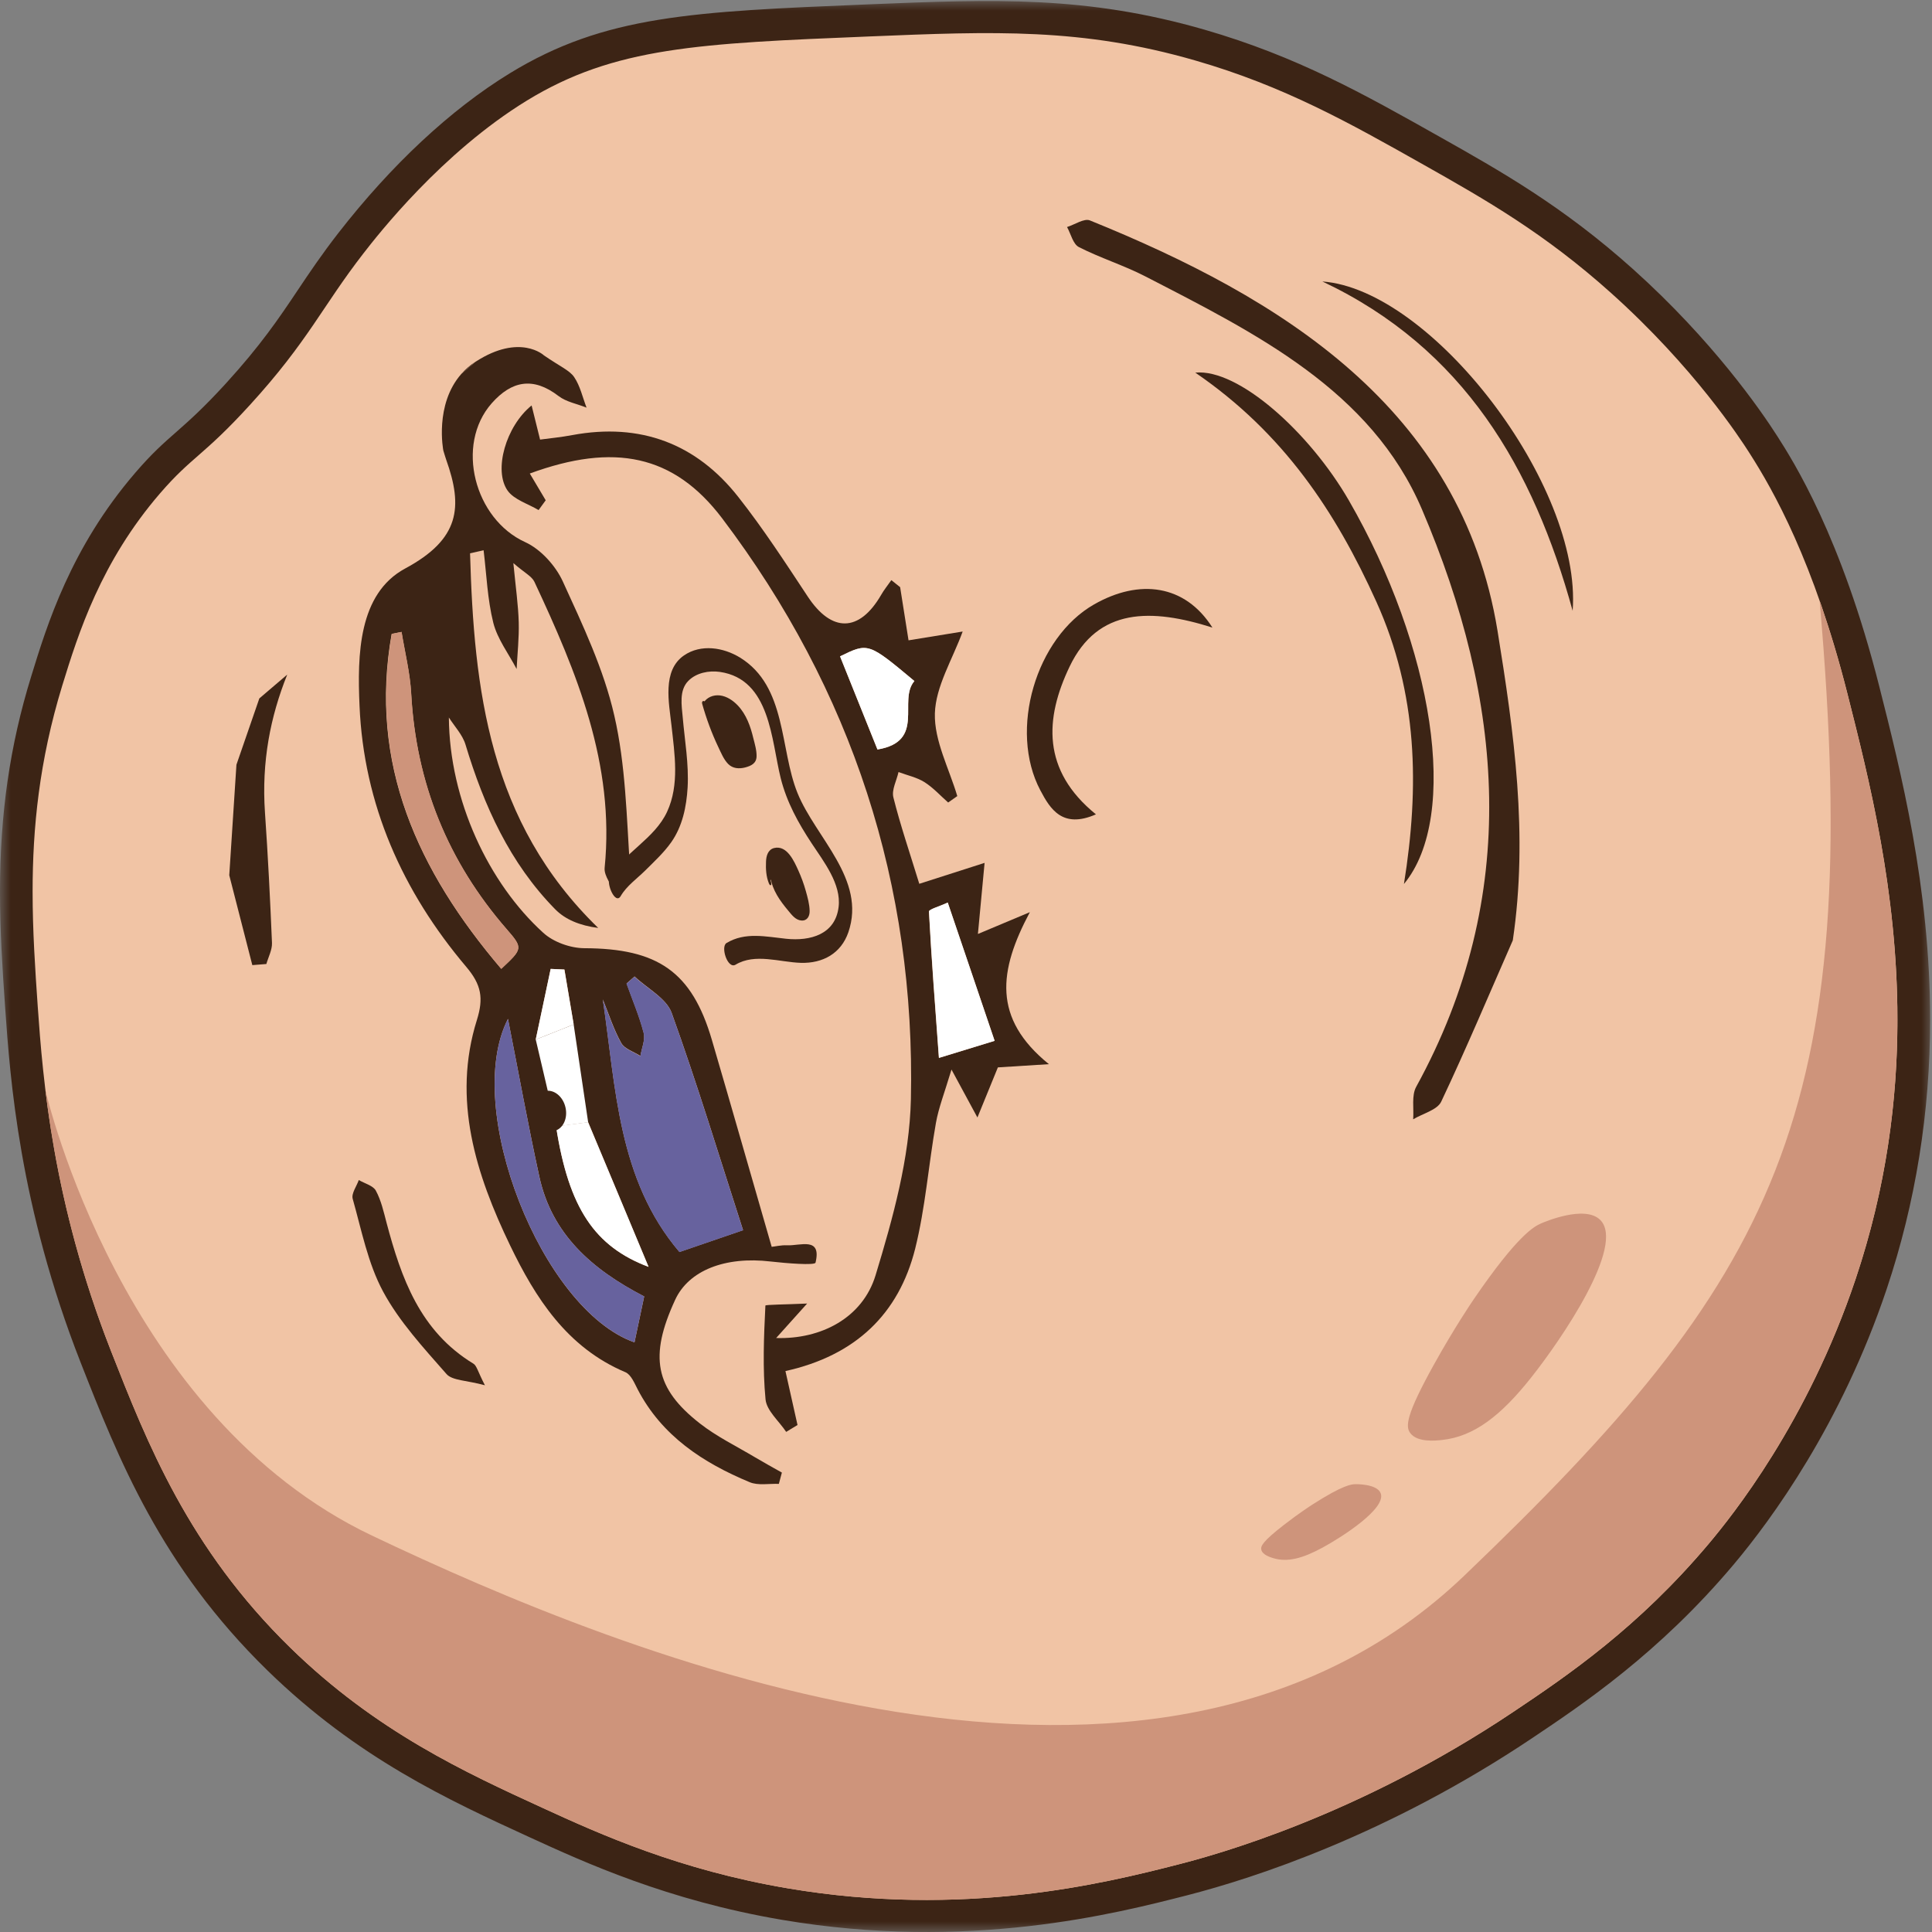 <svg width="90" height="90" viewBox="0 0 90 90" fill="none" xmlns="http://www.w3.org/2000/svg">
<rect x="0" y="0" width="90" height="90" fill="#808080" stroke="none"/>
<g clip-path="url(#clip0_394_15269)">
<mask id="mask0_394_15269" style="mask-type:luminance" maskUnits="userSpaceOnUse" x="0" y="0" width="90" height="90">
<path d="M0 0L0 90H90V0H0Z" fill="white"/>
</mask>
<g mask="url(#mask0_394_15269)">
<path d="M89.151 47.5C89.151 51.738 88.483 55.883 87.165 59.82C85.092 66.004 81.91 70.347 80.193 72.386C76.775 76.453 73.392 78.716 70.92 80.37C64.05 84.971 57.579 86.939 55.115 87.57C51.86 88.407 45.086 90.147 36.564 88.706C31.312 87.817 27.5 86.069 24.982 84.911C21.283 83.216 17.091 81.293 12.997 77.297C8.133 72.55 6.188 67.591 4.468 63.218C1.643 56.022 1.225 50.114 1.001 46.943C0.868 45.054 0.758 43.347 0.758 41.539C0.758 37.992 1.206 34.877 2.17 31.733C2.884 29.403 3.963 25.881 6.876 22.501C7.627 21.631 8.163 21.161 8.729 20.664C9.317 20.149 9.982 19.566 11.068 18.378C12.743 16.545 13.593 15.275 14.497 13.931C15.04 13.124 15.598 12.291 16.346 11.328C18.743 8.247 21.511 5.663 24.143 4.053C28.396 1.447 32.429 1.282 40.46 0.954C46.286 0.715 50.489 0.543 55.897 2.104C60.12 3.325 63.165 5.039 66.689 7.026C69.465 8.591 72.336 10.207 75.56 13.098C79.191 16.351 81.374 19.514 82.149 20.724C82.871 21.852 85.062 25.287 86.801 32.144C87.792 36.057 89.151 41.424 89.151 47.5Z" fill="#F1C4A5"/>
<path d="M1.519 41.537C1.519 38.587 1.823 35.457 2.897 31.947C3.657 29.475 4.701 26.181 7.454 22.984C8.932 21.27 9.467 21.248 11.632 18.876C14.377 15.87 15.004 14.283 16.948 11.781C17.59 10.956 20.575 7.117 24.543 4.686C28.629 2.183 32.582 2.023 40.492 1.698C46.291 1.459 50.396 1.291 55.682 2.818C59.822 4.013 62.844 5.716 66.315 7.673C69.216 9.309 71.951 10.87 75.049 13.648C78.896 17.099 81.042 20.389 81.505 21.117C82.591 22.816 84.501 26.151 86.062 32.32C87.076 36.32 88.39 41.515 88.39 47.497C88.39 51.247 87.873 55.31 86.442 59.582C84.201 66.266 80.666 70.643 79.606 71.906C76.322 75.808 73.044 78.041 70.492 79.748C63.205 84.629 56.537 86.429 54.923 86.843C51.422 87.743 44.886 89.353 36.695 87.964C31.648 87.108 27.972 85.454 25.302 84.229C21.687 82.571 17.533 80.666 13.53 76.76C8.784 72.126 6.854 67.215 5.176 62.943C2.446 55.993 1.994 50.238 1.758 46.885C1.637 45.141 1.519 43.374 1.519 41.537ZM0 41.537C0 43.371 0.11 45.089 0.243 46.986C0.471 50.197 0.892 56.176 3.759 63.477C5.506 67.921 7.481 72.959 12.46 77.817C16.652 81.906 20.909 83.859 24.661 85.581C27.22 86.754 31.086 88.528 36.441 89.435C45.121 90.906 52.002 89.136 55.31 88.288C58.416 87.489 64.633 85.48 71.351 80.984C73.716 79.4 77.294 77.007 80.78 72.858C82.527 70.778 85.773 66.352 87.889 60.049C89.233 56.038 89.913 51.814 89.913 47.497C89.913 41.332 88.542 35.913 87.539 31.958C85.773 24.986 83.533 21.476 82.796 20.322C82.006 19.086 79.773 15.859 76.079 12.543C72.794 9.596 69.885 7.961 67.075 6.377C63.509 4.368 60.425 2.632 56.115 1.384C50.59 -0.21 46.329 -0.038 40.435 0.204C32.271 0.54 28.17 0.708 23.746 3.416C20.996 5.1 18.232 7.677 15.748 10.873C14.985 11.856 14.415 12.703 13.868 13.521C12.983 14.843 12.144 16.087 10.508 17.879C9.448 19.037 8.799 19.605 8.229 20.109C7.641 20.624 7.086 21.11 6.304 22.021C3.292 25.52 2.184 29.128 1.451 31.517C0.459 34.729 0 37.915 0 41.537Z" fill="#3C2415"/>
<path d="M21.492 17.414C21.712 17.224 21.933 17.033 22.157 16.846C21.895 17.015 21.674 17.209 21.492 17.414Z" fill="#3C2415"/>
<path d="M22.167 16.843C22.163 16.846 22.163 16.846 22.159 16.846C21.935 17.033 21.715 17.224 21.495 17.414C20.227 18.848 20.652 20.988 20.652 20.988C20.72 21.204 20.747 21.309 20.785 21.414C21.575 23.624 21.419 25.114 18.878 26.481C16.691 27.658 16.645 30.514 16.748 32.871C16.942 37.472 18.745 41.524 21.719 45.038C22.422 45.867 22.535 46.494 22.216 47.514C21.051 51.226 22.175 54.721 23.766 58.022C24.935 60.446 26.405 62.773 29.135 63.923C29.397 64.035 29.557 64.438 29.709 64.729C30.833 66.884 32.739 68.139 34.923 69.046C35.314 69.211 35.827 69.106 36.282 69.125C36.332 68.949 36.373 68.774 36.423 68.598C36.005 68.363 35.584 68.131 35.17 67.885C34.307 67.37 33.389 66.925 32.602 66.309C30.503 64.67 30.237 63.187 31.448 60.558C32.078 59.18 33.783 58.515 35.903 58.766C36.624 58.848 37.961 58.956 37.991 58.818C38.283 57.597 37.273 58.041 36.666 58.011C36.381 57.996 36.092 58.071 35.948 58.082C35.002 54.811 34.095 51.621 33.161 48.44C32.227 45.258 30.639 44.182 27.218 44.171C26.568 44.167 25.775 43.884 25.304 43.45C22.763 41.143 20.937 37.274 20.91 33.424C21.176 33.842 21.548 34.23 21.685 34.686C22.543 37.528 23.739 40.194 25.862 42.356C26.329 42.834 27.013 43.118 27.867 43.227C22.771 38.282 22.08 32.109 21.897 25.775C22.11 25.731 22.315 25.682 22.528 25.634C22.665 26.761 22.706 27.915 22.98 29.013C23.173 29.771 23.69 30.447 24.066 31.164C24.104 30.44 24.183 29.715 24.165 28.991C24.142 28.192 24.028 27.396 23.914 26.231C24.438 26.687 24.772 26.843 24.894 27.101C26.872 31.325 28.649 35.597 28.167 40.418C28.125 40.814 28.513 41.255 28.703 41.677C28.93 41.262 29.375 40.836 29.348 40.444C29.189 38.062 29.147 35.634 28.615 33.327C28.125 31.179 27.149 29.122 26.223 27.097C25.889 26.362 25.197 25.589 24.468 25.256C22.106 24.185 21.195 20.73 22.904 18.788C23.834 17.735 24.837 17.541 26.018 18.448C26.378 18.725 26.884 18.811 27.324 18.99C27.138 18.508 27.028 17.978 26.743 17.56C26.523 17.246 26.09 17.074 25.338 16.555C25.342 16.555 24.225 15.517 22.167 16.843ZM25.653 45.135C25.866 45.146 26.078 45.157 26.295 45.165C26.432 45.979 26.568 46.797 26.724 47.719C26.223 47.917 25.763 48.1 24.958 48.421L25.653 45.135ZM30.009 60.394L29.557 62.533C25.228 61.01 21.533 51.607 23.663 47.465C24.157 49.967 24.597 52.398 25.125 54.814C25.706 57.485 27.567 59.132 30.009 60.394ZM30.214 59.016C27.723 58.075 26.496 56.301 25.907 52.473C26.454 52.402 27.005 52.331 27.4 52.279C28.38 54.624 29.314 56.857 30.214 59.016ZM31.288 47.181C32.489 50.512 33.518 53.911 34.615 57.305C33.43 57.712 32.648 57.981 31.653 58.321C28.775 54.941 28.695 50.669 28.084 46.558C28.361 47.237 28.585 47.95 28.942 48.589C29.097 48.865 29.526 48.992 29.834 49.19C29.891 48.828 30.07 48.436 29.986 48.111C29.785 47.331 29.462 46.576 29.189 45.814C29.314 45.702 29.435 45.594 29.561 45.486C30.153 46.046 31.042 46.502 31.288 47.181ZM19.152 32.303C19.38 36.475 20.853 40.131 23.614 43.301C24.373 44.175 24.339 44.205 23.348 45.131C19.456 40.56 17.173 35.578 18.244 29.529C18.396 29.499 18.552 29.469 18.704 29.439C18.859 30.395 19.099 31.343 19.152 32.303ZM12.67 43.928C12.586 41.901 12.483 39.869 12.343 37.845C12.18 35.481 12.597 33.375 13.38 31.426L12.081 32.535L11.014 35.623L10.68 40.773C11.037 42.17 11.397 43.563 11.754 44.959C11.975 44.944 12.191 44.926 12.408 44.907C12.502 44.578 12.681 44.25 12.67 43.928Z" fill="#3C2415"/>
<path d="M34.614 57.312C33.429 57.719 32.647 57.985 31.651 58.328C28.773 54.949 28.693 50.676 28.078 46.565C28.355 47.248 28.579 47.958 28.936 48.596C29.092 48.873 29.525 49.003 29.829 49.201C29.886 48.839 30.064 48.45 29.981 48.126C29.779 47.341 29.457 46.591 29.183 45.825C29.308 45.717 29.43 45.609 29.555 45.497C30.148 46.053 31.04 46.505 31.287 47.185C32.487 50.519 33.516 53.914 34.614 57.312Z" fill="#67629E"/>
<path d="M23.663 47.463C24.157 49.961 24.598 52.396 25.122 54.812C25.703 57.486 27.567 59.129 30.009 60.391C29.861 61.086 29.709 61.803 29.557 62.531C25.232 61.008 21.533 51.612 23.663 47.463Z" fill="#67629E"/>
<path d="M18.709 29.437C18.865 30.393 19.104 31.341 19.157 32.301C19.385 36.469 20.855 40.129 23.619 43.299C24.379 44.173 24.345 44.203 23.354 45.133C19.465 40.562 17.179 35.58 18.254 29.527C18.402 29.497 18.554 29.467 18.709 29.437Z" fill="#CE947B"/>
<path d="M30.212 59.016C27.718 58.075 26.495 56.301 25.902 52.473C26.453 52.402 27 52.331 27.395 52.279C28.378 54.62 29.312 56.857 30.212 59.016Z" fill="white"/>
<path d="M26.29 45.165C26.427 45.98 26.563 46.797 26.723 47.72C26.222 47.918 25.762 48.101 24.957 48.422C25.227 47.156 25.439 46.144 25.652 45.136C25.865 45.147 26.077 45.154 26.29 45.165Z" fill="white"/>
<path d="M25.159 20.478C25.018 19.907 24.904 19.44 24.764 18.887C23.567 19.855 22.983 21.901 23.643 22.85C23.939 23.275 24.596 23.466 25.09 23.761C25.2 23.611 25.31 23.458 25.421 23.305C25.174 22.891 24.931 22.48 24.68 22.058C28.603 20.62 31.386 21.173 33.638 24.142C39.703 32.16 42.65 41.242 42.433 51.205C42.372 53.954 41.598 56.74 40.789 59.402C40.185 61.393 38.248 62.397 36.156 62.33C36.562 61.878 36.9 61.501 37.599 60.724C36.623 60.769 35.662 60.773 35.655 60.818C35.583 62.274 35.522 63.742 35.662 65.191C35.715 65.717 36.289 66.199 36.623 66.703C36.798 66.595 36.976 66.49 37.151 66.382C36.965 65.56 36.782 64.739 36.589 63.869C39.851 63.148 41.867 61.21 42.631 58.174C43.109 56.262 43.253 54.264 43.599 52.311C43.724 51.605 43.994 50.921 44.324 49.824C44.848 50.791 45.084 51.228 45.532 52.057C45.972 50.977 46.242 50.316 46.485 49.723C47.191 49.678 47.788 49.641 48.862 49.573C46.223 47.433 46.523 45.219 47.974 42.493C46.899 42.945 46.367 43.169 45.555 43.508C45.669 42.321 45.76 41.309 45.866 40.196C44.723 40.566 43.8 40.857 42.824 41.171C42.38 39.722 41.943 38.448 41.617 37.145C41.529 36.794 41.769 36.361 41.856 35.965C42.262 36.118 42.703 36.208 43.06 36.432C43.47 36.689 43.804 37.063 44.169 37.384C44.309 37.283 44.45 37.186 44.594 37.085C44.214 35.801 43.516 34.508 43.55 33.235C43.588 31.973 44.362 30.737 44.845 29.419C43.876 29.575 43.102 29.702 42.323 29.829C42.194 29 42.061 28.179 41.932 27.353C41.795 27.241 41.662 27.133 41.522 27.025C41.362 27.256 41.18 27.477 41.043 27.719C40.026 29.467 38.738 29.474 37.626 27.787C36.589 26.218 35.56 24.631 34.394 23.152C32.438 20.665 29.833 19.679 26.655 20.269C26.146 20.366 25.626 20.415 25.159 20.478ZM46.333 48.486C45.274 48.808 44.617 49.013 43.736 49.282C43.561 46.907 43.39 44.685 43.272 42.463C43.269 42.358 43.751 42.231 44.146 42.045C44.871 44.166 45.559 46.205 46.333 48.486ZM42.596 31.726C41.81 32.634 43.151 34.535 40.876 34.916C40.291 33.463 39.714 32.018 39.133 30.576C40.447 29.934 40.447 29.934 42.596 31.726Z" fill="#3C2415"/>
<path d="M70.472 43.805C69.37 46.315 68.307 48.843 67.137 51.319C66.955 51.707 66.279 51.872 65.831 52.141C65.869 51.633 65.748 51.039 65.972 50.628C70.874 41.699 70.043 32.621 66.237 23.721C63.868 18.176 58.491 15.524 53.349 12.873C52.35 12.358 51.26 12.021 50.258 11.51C49.984 11.368 49.886 10.898 49.707 10.576C50.064 10.464 50.501 10.162 50.767 10.266C59.653 13.863 68.068 19.009 69.761 29.387C70.528 34.129 71.201 38.88 70.472 43.805Z" fill="#3C2415"/>
<path d="M65.401 41.18C66.126 36.661 66.051 32.314 64.114 28.027C62.223 23.844 59.792 20.17 55.68 17.358C57.685 17.163 60.992 20.125 62.834 23.31C66.768 30.126 68.029 38.005 65.401 41.18Z" fill="#3C2415"/>
<path d="M51.053 37.936C49.492 38.619 48.922 37.686 48.463 36.816C46.978 34.015 48.258 29.694 50.973 28.152C53.08 26.953 55.207 27.226 56.479 29.235C53.639 28.335 51.144 28.294 49.826 31.053C48.672 33.466 48.52 35.882 51.053 37.936Z" fill="#3C2415"/>
<path d="M61.602 13.112C66.705 13.489 73.704 22.62 73.26 28.453C71.433 21.813 68.198 16.227 61.602 13.112Z" fill="#3C2415"/>
<path d="M22.589 64.531C21.727 64.296 21.07 64.315 20.8 64.008C19.733 62.791 18.602 61.57 17.846 60.166C17.136 58.847 16.843 57.305 16.43 55.845C16.361 55.599 16.612 55.262 16.714 54.971C16.988 55.132 17.379 55.229 17.508 55.464C17.755 55.92 17.873 56.45 18.006 56.958C18.693 59.538 19.559 62.007 22.05 63.523C22.209 63.616 22.259 63.896 22.589 64.531Z" fill="#3C2415"/>
<path d="M46.334 48.486C45.275 48.811 44.622 49.013 43.741 49.281C43.57 46.906 43.395 44.684 43.277 42.462C43.274 42.358 43.752 42.231 44.151 42.044C44.872 44.169 45.56 46.204 46.334 48.486Z" fill="white"/>
<path d="M42.596 31.725C41.81 32.629 43.151 34.533 40.876 34.914C40.291 33.461 39.714 32.016 39.133 30.575C40.45 29.932 40.45 29.932 42.596 31.725Z" fill="white"/>
<path d="M84.765 27.99C85.206 29.248 85.646 30.686 86.06 32.322C87.708 38.831 90.158 48.495 86.44 59.583C84.199 66.268 80.664 70.644 79.604 71.907C76.32 75.809 73.042 78.042 70.49 79.749C63.203 84.63 56.535 86.43 54.921 86.844C51.42 87.744 44.884 89.354 36.693 87.965C31.646 87.11 27.97 85.455 25.301 84.23C21.685 82.572 17.531 80.668 13.528 76.761C8.782 72.127 6.853 67.216 5.174 62.944C3.313 58.205 2.508 54.019 2.113 50.773C2.185 51.087 5.679 65.991 17.326 71.533C29.098 77.135 53.782 87.218 68.212 73.4C82.642 59.583 86.888 52.039 84.765 27.99Z" fill="#CE947B"/>
<path d="M67.177 67.079C68.662 66.922 69.923 65.947 71.335 64.162C72.755 62.37 75.721 58.016 74.548 56.832C73.834 56.111 71.935 56.929 71.787 56.992C71.476 57.13 70.712 57.511 68.658 60.517C68.563 60.656 67.758 61.84 66.805 63.554C65.487 65.925 65.472 66.455 65.692 66.754C66.023 67.202 66.862 67.113 67.177 67.079Z" fill="#CE947B"/>
<path d="M59.322 72.587C59.979 72.785 60.689 72.595 61.616 72.09C62.546 71.583 64.597 70.264 64.316 69.558C64.145 69.125 63.192 69.136 63.12 69.14C62.964 69.144 62.569 69.17 61.153 70.078C61.088 70.119 60.53 70.477 59.812 71.034C58.821 71.803 58.718 72.027 58.756 72.191C58.81 72.434 59.182 72.546 59.322 72.587Z" fill="#CE947B"/>
<path d="M27.399 52.282L26.723 47.723L24.957 48.425L25.906 52.477L27.399 52.282Z" fill="white"/>
<path d="M26.345 51.599C26.233 51.084 25.811 50.738 25.402 50.824C24.994 50.911 24.755 51.397 24.868 51.912C24.98 52.426 25.402 52.773 25.81 52.686C26.218 52.6 26.458 52.113 26.345 51.599Z" fill="#3C2415"/>
<path d="M28.656 41.311C28.721 41.192 28.801 41.076 28.888 40.972C28.987 40.856 29.101 40.755 29.215 40.65C29.515 40.374 29.807 40.09 30.092 39.803C30.327 39.56 30.559 39.313 30.787 39.067C31.596 38.208 31.774 36.905 31.736 35.781C31.698 34.619 31.455 33.473 31.455 32.311C31.455 32.102 31.463 31.886 31.535 31.688C31.63 31.419 31.831 31.195 32.066 31.034C32.917 30.467 34.148 30.758 34.892 31.464C35.636 32.169 35.989 33.185 36.209 34.182C36.43 35.179 36.544 36.206 36.931 37.151C37.436 38.384 38.366 39.399 38.94 40.602C39.217 41.181 39.407 41.816 39.358 42.45C39.308 43.085 38.993 43.724 38.438 44.045C37.147 44.796 35.298 43.612 34.049 44.43" fill="#F1C4A5"/>
<path d="M28.915 41.742C29.188 41.271 29.674 40.931 30.058 40.551C30.471 40.14 30.927 39.718 31.265 39.24C31.793 38.493 31.979 37.578 32.032 36.682C32.093 35.591 31.899 34.508 31.805 33.429C31.755 32.865 31.626 32.163 32.063 31.719C32.435 31.341 33.023 31.226 33.536 31.3C35.891 31.644 35.928 34.493 36.369 36.252C36.65 37.369 37.182 38.332 37.812 39.288C38.37 40.136 39.198 41.182 39.065 42.254C38.91 43.531 37.748 43.848 36.627 43.732C35.674 43.632 34.709 43.407 33.844 43.93C33.555 44.106 33.897 45.159 34.265 44.939C35.169 44.393 36.323 44.823 37.303 44.853C38.332 44.883 39.179 44.416 39.521 43.426C40.364 40.961 37.99 39.016 37.151 36.943C36.316 34.886 36.654 31.98 34.478 30.636C33.703 30.158 32.655 29.99 31.865 30.531C30.836 31.237 31.166 32.753 31.28 33.791C31.425 35.117 31.66 36.555 31.075 37.817C30.494 39.072 29.082 39.707 28.402 40.872C28.231 41.167 28.668 42.168 28.915 41.742Z" fill="#3C2415"/>
<path d="M35.959 40.885C36.032 41.464 36.427 41.945 36.803 42.394C36.901 42.509 37.004 42.629 37.141 42.696C37.277 42.763 37.459 42.763 37.566 42.655C37.676 42.543 37.665 42.364 37.638 42.207C37.528 41.527 37.308 40.866 36.981 40.254C36.875 40.056 36.753 39.858 36.567 39.735C36.381 39.611 36.111 39.581 35.937 39.727C35.754 39.877 35.747 40.145 35.751 40.377C35.754 40.62 35.762 40.874 35.861 41.098" fill="#3C2415"/>
<path d="M35.893 40.861C35.977 41.47 36.337 41.966 36.725 42.429C36.88 42.616 37.059 42.859 37.328 42.881C37.602 42.904 37.72 42.68 37.716 42.441C37.712 42.127 37.621 41.802 37.537 41.503C37.446 41.175 37.328 40.857 37.188 40.547C36.998 40.129 36.664 39.356 36.06 39.505C35.768 39.58 35.692 39.883 35.684 40.14C35.669 40.476 35.688 40.831 35.817 41.148C35.832 41.182 35.863 41.261 35.912 41.231C35.954 41.205 35.916 41.078 35.904 41.048C35.809 40.82 35.809 40.544 35.821 40.301C35.828 40.099 35.889 39.875 36.102 39.8C36.607 39.621 36.907 40.23 37.078 40.585C37.298 41.051 37.461 41.544 37.553 42.052C37.59 42.261 37.644 42.564 37.347 42.601C37.097 42.631 36.926 42.418 36.785 42.25C36.455 41.858 36.098 41.432 36.026 40.91C36.022 40.872 35.992 40.749 35.942 40.745C35.878 40.741 35.889 40.827 35.893 40.861Z" fill="#3C2415"/>
<path d="M32.789 32.768C33.017 33.589 33.332 34.388 33.731 35.15C33.818 35.318 33.917 35.494 34.084 35.587C34.319 35.722 34.619 35.658 34.87 35.561C34.946 35.531 35.022 35.501 35.075 35.441C35.189 35.318 35.166 35.124 35.132 34.956C34.98 34.161 34.786 33.298 34.152 32.79C33.959 32.633 33.719 32.517 33.469 32.51C33.218 32.502 32.956 32.618 32.835 32.839" fill="#3C2415"/>
<path d="M32.711 32.79C32.905 33.478 33.152 34.15 33.459 34.796C33.589 35.065 33.71 35.375 33.923 35.591C34.135 35.804 34.428 35.823 34.709 35.752C34.994 35.677 35.233 35.561 35.244 35.24C35.252 34.96 35.161 34.654 35.092 34.385C34.963 33.84 34.766 33.283 34.371 32.865C34.151 32.634 33.858 32.432 33.532 32.395C33.228 32.361 32.924 32.484 32.768 32.746C32.719 32.831 32.837 33.056 32.905 32.944C33.213 32.436 33.881 32.671 34.23 32.996C34.58 33.325 34.766 33.776 34.887 34.224C34.952 34.452 34.998 34.688 35.043 34.919C35.066 35.035 35.104 35.177 35.051 35.289C34.986 35.419 34.8 35.464 34.667 35.502C34.394 35.576 34.109 35.565 33.93 35.326C33.767 35.109 33.661 34.841 33.547 34.594C33.27 34 33.046 33.388 32.871 32.757C32.822 32.596 32.666 32.637 32.711 32.79Z" fill="#3C2415"/>
</g>
</g>
<defs>
<clipPath id="clip0_394_15269">
<rect width="90" height="90" fill="white" transform="matrix(0 -1 1 0 0 90)"/>
</clipPath>
</defs>
</svg>

